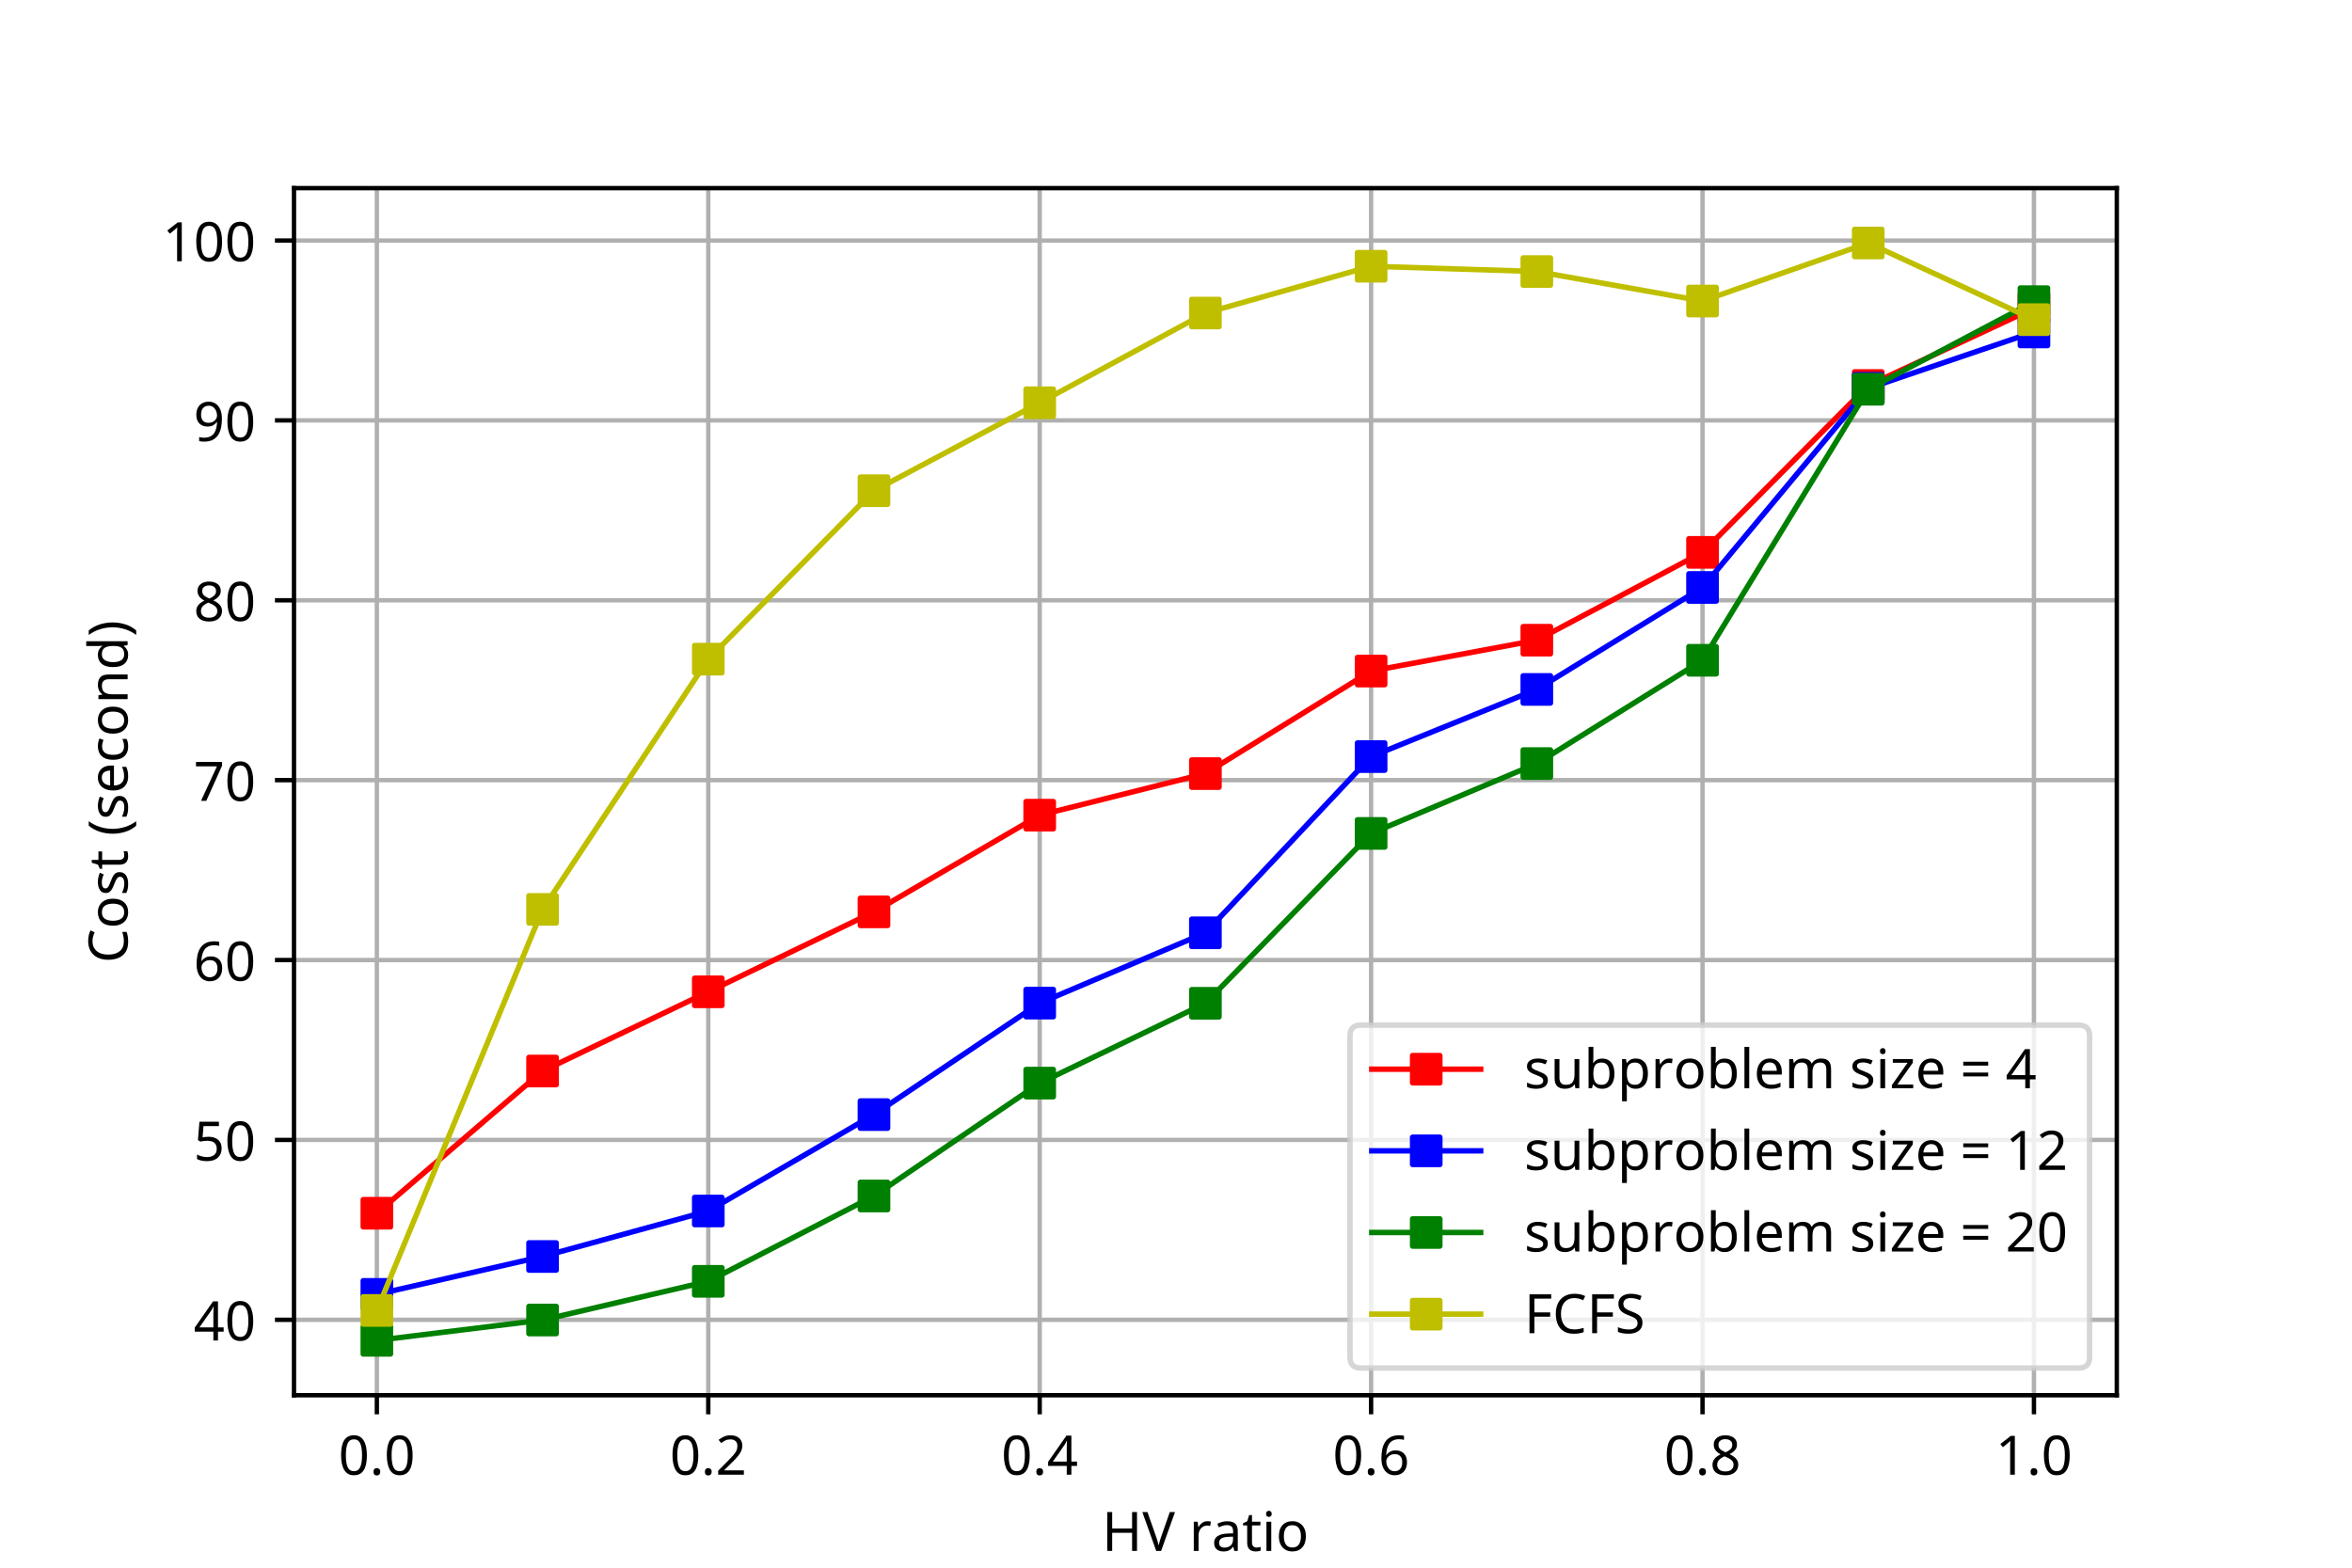 <?xml version="1.0" encoding="utf-8" standalone="no"?>
<!DOCTYPE svg PUBLIC "-//W3C//DTD SVG 1.1//EN"
  "http://www.w3.org/Graphics/SVG/1.1/DTD/svg11.dtd">
<!-- Created with matplotlib (https://matplotlib.org/) -->
<svg height="288pt" version="1.1" viewBox="0 0 432 288" width="432pt" xmlns="http://www.w3.org/2000/svg" xmlns:xlink="http://www.w3.org/1999/xlink">
 <defs>
  <style type="text/css">*{stroke-linecap:butt;stroke-linejoin:round;}</style>
 </defs>
 <g id="figure_1">
  <g id="patch_1">
   <path d="M 0 288 
L 432 288 
L 432 0 
L 0 0 
z
" style="fill:#ffffff;"/>
  </g>
  <g id="axes_1">
   <g id="patch_2">
    <path d="M 54 256.32 
L 388.8 256.32 
L 388.8 34.56 
L 54 34.56 
z
" style="fill:#ffffff;"/>
   </g>
   <g id="matplotlib.axis_1">
    <g id="xtick_1">
     <g id="line2d_1">
      <path clip-path="url(#p2d05dff93f)" d="M 69.218 256.32 
L 69.218 34.56 
" style="fill:none;stroke:#b0b0b0;stroke-linecap:square;stroke-width:0.8;"/>
     </g>
     <g id="line2d_2">
      <defs>
       <path d="M 0 0 
L 0 3.5 
" id="mb897df2229" style="stroke:#000000;stroke-width:0.8;"/>
      </defs>
      <g>
       <use style="stroke:#000000;stroke-width:0.8;" x="69.218" xlink:href="#mb897df2229" y="256.32"/>
      </g>
     </g>
     <g id="text_1">
      <!-- 0.0 -->
      <g transform="translate(62.158 270.92)scale(0.1 -0.1)">
       <defs>
        <path d="M 52.297 35.797 
Q 52.297 24.203 49.891 16 
Q 47.5 7.797 42.25 3.391 
Q 37 -1 28.5 -1 
Q 16.406 -1 10.656 8.75 
Q 4.906 18.5 4.906 35.797 
Q 4.906 47.406 7.25 55.594 
Q 9.594 63.797 14.797 68.141 
Q 20 72.5 28.5 72.5 
Q 40.5 72.5 46.391 62.844 
Q 52.297 53.203 52.297 35.797 
z
M 13.703 35.797 
Q 13.703 21.094 17.047 13.797 
Q 20.406 6.5 28.5 6.5 
Q 36.5 6.5 39.953 13.75 
Q 43.406 21 43.406 35.797 
Q 43.406 50.406 39.953 57.703 
Q 36.5 65 28.5 65 
Q 20.406 65 17.047 57.703 
Q 13.703 50.406 13.703 35.797 
z
" id="NotoSans-Regular-48"/>
        <path d="M 7.203 5.406 
Q 7.203 9.094 9 10.594 
Q 10.797 12.094 13.297 12.094 
Q 15.797 12.094 17.688 10.594 
Q 19.594 9.094 19.594 5.406 
Q 19.594 1.797 17.688 0.188 
Q 15.797 -1.406 13.297 -1.406 
Q 10.797 -1.406 9 0.188 
Q 7.203 1.797 7.203 5.406 
z
" id="NotoSans-Regular-46"/>
       </defs>
       <use xlink:href="#NotoSans-Regular-48"/>
       <use x="57.2" xlink:href="#NotoSans-Regular-46"/>
       <use x="84" xlink:href="#NotoSans-Regular-48"/>
      </g>
     </g>
    </g>
    <g id="xtick_2">
     <g id="line2d_3">
      <path clip-path="url(#p2d05dff93f)" d="M 130.091 256.32 
L 130.091 34.56 
" style="fill:none;stroke:#b0b0b0;stroke-linecap:square;stroke-width:0.8;"/>
     </g>
     <g id="line2d_4">
      <g>
       <use style="stroke:#000000;stroke-width:0.8;" x="130.091" xlink:href="#mb897df2229" y="256.32"/>
      </g>
     </g>
     <g id="text_2">
      <!-- 0.2 -->
      <g transform="translate(123.031 270.92)scale(0.1 -0.1)">
       <defs>
        <path d="M 52 0 
L 4.797 0 
L 4.797 7.297 
L 23.5 26.203 
Q 28.797 31.594 32.547 35.797 
Q 36.297 40 38.188 44 
Q 40.094 48 40.094 52.906 
Q 40.094 58.797 36.594 61.844 
Q 33.094 64.906 27.5 64.906 
Q 22.203 64.906 18.297 63.094 
Q 14.406 61.297 10.297 58.094 
L 5.594 64 
Q 9.797 67.5 15.25 69.953 
Q 20.703 72.406 27.5 72.406 
Q 37.5 72.406 43.297 67.297 
Q 49.094 62.203 49.094 53.406 
Q 49.094 47.797 46.797 42.891 
Q 44.5 38 40.391 33.203 
Q 36.297 28.406 30.797 23.094 
L 15.906 8.406 
L 15.906 8 
L 52 8 
z
" id="NotoSans-Regular-50"/>
       </defs>
       <use xlink:href="#NotoSans-Regular-48"/>
       <use x="57.2" xlink:href="#NotoSans-Regular-46"/>
       <use x="84" xlink:href="#NotoSans-Regular-50"/>
      </g>
     </g>
    </g>
    <g id="xtick_3">
     <g id="line2d_5">
      <path clip-path="url(#p2d05dff93f)" d="M 190.964 256.32 
L 190.964 34.56 
" style="fill:none;stroke:#b0b0b0;stroke-linecap:square;stroke-width:0.8;"/>
     </g>
     <g id="line2d_6">
      <g>
       <use style="stroke:#000000;stroke-width:0.8;" x="190.964" xlink:href="#mb897df2229" y="256.32"/>
      </g>
     </g>
     <g id="text_3">
      <!-- 0.4 -->
      <g transform="translate(183.903 270.92)scale(0.1 -0.1)">
       <defs>
        <path d="M 55.203 16.203 
L 44.797 16.203 
L 44.797 0 
L 36.297 0 
L 36.297 16.203 
L 2.094 16.203 
L 2.094 23.703 
L 35.703 71.797 
L 44.797 71.797 
L 44.797 24.094 
L 55.203 24.094 
z
M 36.297 24.094 
L 36.297 46.594 
Q 36.297 51.797 36.438 55.438 
Q 36.594 59.094 36.797 62.406 
L 36.406 62.406 
Q 35.594 60.5 34.391 58.297 
Q 33.203 56.094 32.094 54.594 
L 10.703 24.094 
z
" id="NotoSans-Regular-52"/>
       </defs>
       <use xlink:href="#NotoSans-Regular-48"/>
       <use x="57.2" xlink:href="#NotoSans-Regular-46"/>
       <use x="84" xlink:href="#NotoSans-Regular-52"/>
      </g>
     </g>
    </g>
    <g id="xtick_4">
     <g id="line2d_7">
      <path clip-path="url(#p2d05dff93f)" d="M 251.836 256.32 
L 251.836 34.56 
" style="fill:none;stroke:#b0b0b0;stroke-linecap:square;stroke-width:0.8;"/>
     </g>
     <g id="line2d_8">
      <g>
       <use style="stroke:#000000;stroke-width:0.8;" x="251.836" xlink:href="#mb897df2229" y="256.32"/>
      </g>
     </g>
     <g id="text_4">
      <!-- 0.6 -->
      <g transform="translate(244.776 270.92)scale(0.1 -0.1)">
       <defs>
        <path d="M 5.5 30.5 
Q 5.5 38.203 6.844 45.641 
Q 8.203 53.094 11.75 59.141 
Q 15.297 65.203 21.688 68.797 
Q 28.094 72.406 38.203 72.406 
Q 40.297 72.406 42.844 72.203 
Q 45.406 72 47 71.5 
L 47 64 
Q 45.203 64.594 42.891 64.891 
Q 40.594 65.203 38.406 65.203 
Q 31.5 65.203 26.891 62.891 
Q 22.297 60.594 19.641 56.594 
Q 17 52.594 15.797 47.391 
Q 14.594 42.203 14.297 36.297 
L 14.906 36.297 
Q 17.203 39.797 21.297 42.25 
Q 25.406 44.703 31.797 44.703 
Q 41.094 44.703 46.797 39.047 
Q 52.5 33.406 52.5 23 
Q 52.5 11.797 46.344 5.391 
Q 40.203 -1 29.797 -1 
Q 23 -1 17.5 2.391 
Q 12 5.797 8.75 12.797 
Q 5.5 19.797 5.5 30.5 
z
M 29.703 6.406 
Q 36 6.406 39.891 10.453 
Q 43.797 14.5 43.797 23 
Q 43.797 29.797 40.344 33.797 
Q 36.906 37.797 30 37.797 
Q 25.297 37.797 21.797 35.844 
Q 18.297 33.906 16.344 30.844 
Q 14.406 27.797 14.406 24.703 
Q 14.406 20.406 16.094 16.156 
Q 17.797 11.906 21.188 9.156 
Q 24.594 6.406 29.703 6.406 
z
" id="NotoSans-Regular-54"/>
       </defs>
       <use xlink:href="#NotoSans-Regular-48"/>
       <use x="57.2" xlink:href="#NotoSans-Regular-46"/>
       <use x="84" xlink:href="#NotoSans-Regular-54"/>
      </g>
     </g>
    </g>
    <g id="xtick_5">
     <g id="line2d_9">
      <path clip-path="url(#p2d05dff93f)" d="M 312.709 256.32 
L 312.709 34.56 
" style="fill:none;stroke:#b0b0b0;stroke-linecap:square;stroke-width:0.8;"/>
     </g>
     <g id="line2d_10">
      <g>
       <use style="stroke:#000000;stroke-width:0.8;" x="312.709" xlink:href="#mb897df2229" y="256.32"/>
      </g>
     </g>
     <g id="text_5">
      <!-- 0.8 -->
      <g transform="translate(305.649 270.92)scale(0.1 -0.1)">
       <defs>
        <path d="M 28.5 72.406 
Q 37.906 72.406 43.906 68 
Q 49.906 63.594 49.906 55.297 
Q 49.906 51 48.047 47.797 
Q 46.203 44.594 43.094 42.141 
Q 40 39.703 36.297 37.797 
Q 40.703 35.594 44.297 33 
Q 47.906 30.406 50.047 26.906 
Q 52.203 23.406 52.203 18.5 
Q 52.203 9.5 45.797 4.25 
Q 39.406 -1 28.797 -1 
Q 17.203 -1 11.047 4.047 
Q 4.906 9.094 4.906 18.203 
Q 4.906 23 6.953 26.641 
Q 9 30.297 12.391 32.891 
Q 15.797 35.5 19.703 37.297 
Q 14.406 40.297 10.797 44.547 
Q 7.203 48.797 7.203 55.406 
Q 7.203 60.797 10 64.594 
Q 12.797 68.406 17.594 70.406 
Q 22.406 72.406 28.5 72.406 
z
M 28.406 65.297 
Q 22.797 65.297 19.297 62.641 
Q 15.797 60 15.797 55 
Q 15.797 51.297 17.547 48.797 
Q 19.297 46.297 22.297 44.547 
Q 25.297 42.797 28.906 41.203 
Q 34.094 43.406 37.641 46.5 
Q 41.203 49.594 41.203 55 
Q 41.203 60 37.703 62.641 
Q 34.203 65.297 28.406 65.297 
z
M 13.5 18.094 
Q 13.5 12.906 17.203 9.453 
Q 20.906 6 28.594 6 
Q 35.906 6 39.75 9.453 
Q 43.594 12.906 43.594 18.406 
Q 43.594 23.594 39.5 27.047 
Q 35.406 30.5 28.594 33.094 
L 27 33.703 
Q 20.406 30.797 16.953 27.188 
Q 13.5 23.594 13.5 18.094 
z
" id="NotoSans-Regular-56"/>
       </defs>
       <use xlink:href="#NotoSans-Regular-48"/>
       <use x="57.2" xlink:href="#NotoSans-Regular-46"/>
       <use x="84" xlink:href="#NotoSans-Regular-56"/>
      </g>
     </g>
    </g>
    <g id="xtick_6">
     <g id="line2d_11">
      <path clip-path="url(#p2d05dff93f)" d="M 373.582 256.32 
L 373.582 34.56 
" style="fill:none;stroke:#b0b0b0;stroke-linecap:square;stroke-width:0.8;"/>
     </g>
     <g id="line2d_12">
      <g>
       <use style="stroke:#000000;stroke-width:0.8;" x="373.582" xlink:href="#mb897df2229" y="256.32"/>
      </g>
     </g>
     <g id="text_6">
      <!-- 1.0 -->
      <g transform="translate(366.522 270.92)scale(0.1 -0.1)">
       <defs>
        <path d="M 35.5 0 
L 26.906 0 
L 26.906 49.906 
Q 26.906 54.203 27 56.797 
Q 27.094 59.406 27.297 62.203 
Q 25.703 60.594 24.344 59.5 
Q 23 58.406 21.094 56.703 
L 13.5 50.5 
L 8.906 56.406 
L 28.203 71.406 
L 35.5 71.406 
z
" id="NotoSans-Regular-49"/>
       </defs>
       <use xlink:href="#NotoSans-Regular-49"/>
       <use x="57.2" xlink:href="#NotoSans-Regular-46"/>
       <use x="84" xlink:href="#NotoSans-Regular-48"/>
      </g>
     </g>
    </g>
    <g id="text_7">
     <!-- HV ratio -->
     <g transform="translate(202.406 284.92)scale(0.1 -0.1)">
      <defs>
       <path d="M 64.297 0 
L 55.297 0 
L 55.297 33.297 
L 18.703 33.297 
L 18.703 0 
L 9.703 0 
L 9.703 71.406 
L 18.703 71.406 
L 18.703 41.203 
L 55.297 41.203 
L 55.297 71.406 
L 64.297 71.406 
z
" id="NotoSans-Regular-72"/>
       <path d="M 60 71.406 
L 34.5 0 
L 25.5 0 
L 0 71.406 
L 9.406 71.406 
L 25.5 25.594 
Q 27.094 21.203 28.141 17.344 
Q 29.203 13.5 30 10 
Q 30.703 13.5 31.797 17.391 
Q 32.906 21.297 34.5 25.797 
L 50.5 71.406 
z
" id="NotoSans-Regular-86"/>
       <path id="NotoSans-Regular-32"/>
       <path d="M 33.5 54.594 
Q 35 54.594 36.703 54.438 
Q 38.406 54.297 39.797 54 
L 38.703 45.906 
Q 37.406 46.203 35.797 46.391 
Q 34.203 46.594 32.906 46.594 
Q 28.797 46.594 25.188 44.344 
Q 21.594 42.094 19.438 38.047 
Q 17.297 34 17.297 28.594 
L 17.297 0 
L 8.5 0 
L 8.5 53.594 
L 15.703 53.594 
L 16.703 43.797 
L 17.094 43.797 
Q 19.594 48.203 23.75 51.391 
Q 27.906 54.594 33.5 54.594 
z
" id="NotoSans-Regular-114"/>
       <path d="M 28.797 54.5 
Q 38.594 54.5 43.297 50.203 
Q 48 45.906 48 36.5 
L 48 0 
L 41.594 0 
L 39.906 7.594 
L 39.5 7.594 
Q 36 3.203 32.094 1.094 
Q 28.203 -1 21.5 -1 
Q 14.203 -1 9.391 2.844 
Q 4.594 6.703 4.594 14.906 
Q 4.594 22.906 10.891 27.25 
Q 17.203 31.594 30.297 32 
L 39.406 32.297 
L 39.406 35.5 
Q 39.406 42.203 36.5 44.797 
Q 33.594 47.406 28.297 47.406 
Q 24.094 47.406 20.297 46.156 
Q 16.5 44.906 13.203 43.297 
L 10.5 49.906 
Q 14 51.797 18.797 53.141 
Q 23.594 54.5 28.797 54.5 
z
M 39.297 26.203 
L 31.406 25.906 
Q 21.406 25.5 17.547 22.703 
Q 13.703 19.906 13.703 14.797 
Q 13.703 10.297 16.453 8.188 
Q 19.203 6.094 23.5 6.094 
Q 30.203 6.094 34.75 9.844 
Q 39.297 13.594 39.297 21.406 
z
" id="NotoSans-Regular-97"/>
       <path d="M 26.406 6.203 
Q 28.406 6.203 30.5 6.5 
Q 32.594 6.797 33.906 7.297 
L 33.906 0.594 
Q 32.5 -0.094 29.891 -0.547 
Q 27.297 -1 24.906 -1 
Q 20.703 -1 17.141 0.453 
Q 13.594 1.906 11.391 5.5 
Q 9.203 9.094 9.203 15.594 
L 9.203 46.797 
L 1.594 46.797 
L 1.594 51 
L 9.297 54.5 
L 12.797 65.906 
L 18 65.906 
L 18 53.594 
L 33.5 53.594 
L 33.5 46.797 
L 18 46.797 
L 18 15.797 
Q 18 10.906 20.344 8.547 
Q 22.703 6.203 26.406 6.203 
z
" id="NotoSans-Regular-116"/>
       <path d="M 13 73.703 
Q 15 73.703 16.547 72.344 
Q 18.094 71 18.094 68.094 
Q 18.094 65.203 16.547 63.844 
Q 15 62.5 13 62.5 
Q 10.797 62.5 9.297 63.844 
Q 7.797 65.203 7.797 68.094 
Q 7.797 71 9.297 72.344 
Q 10.797 73.703 13 73.703 
z
M 17.297 53.594 
L 17.297 0 
L 8.5 0 
L 8.5 53.594 
z
" id="NotoSans-Regular-105"/>
       <path d="M 55.094 26.906 
Q 55.094 13.594 48.344 6.297 
Q 41.594 -1 30.094 -1 
Q 23 -1 17.453 2.25 
Q 11.906 5.5 8.703 11.75 
Q 5.5 18 5.5 26.906 
Q 5.5 40.203 12.141 47.391 
Q 18.797 54.594 30.406 54.594 
Q 37.594 54.594 43.188 51.344 
Q 48.797 48.094 51.938 41.938 
Q 55.094 35.797 55.094 26.906 
z
M 14.594 26.906 
Q 14.594 17.406 18.344 11.844 
Q 22.094 6.297 30.297 6.297 
Q 38.406 6.297 42.203 11.844 
Q 46 17.406 46 26.906 
Q 46 36.406 42.203 41.797 
Q 38.406 47.203 30.203 47.203 
Q 22 47.203 18.297 41.797 
Q 14.594 36.406 14.594 26.906 
z
" id="NotoSans-Regular-111"/>
      </defs>
      <use xlink:href="#NotoSans-Regular-72"/>
      <use x="74.1" xlink:href="#NotoSans-Regular-86"/>
      <use x="134.1" xlink:href="#NotoSans-Regular-32"/>
      <use x="160.1" xlink:href="#NotoSans-Regular-114"/>
      <use x="201.4" xlink:href="#NotoSans-Regular-97"/>
      <use x="257.5" xlink:href="#NotoSans-Regular-116"/>
      <use x="293.6" xlink:href="#NotoSans-Regular-105"/>
      <use x="319.4" xlink:href="#NotoSans-Regular-111"/>
     </g>
    </g>
   </g>
   <g id="matplotlib.axis_2">
    <g id="ytick_1">
     <g id="line2d_13">
      <path clip-path="url(#p2d05dff93f)" d="M 54 242.46 
L 388.8 242.46 
" style="fill:none;stroke:#b0b0b0;stroke-linecap:square;stroke-width:0.8;"/>
     </g>
     <g id="line2d_14">
      <defs>
       <path d="M 0 0 
L -3.5 0 
" id="m57b87f8716" style="stroke:#000000;stroke-width:0.8;"/>
      </defs>
      <g>
       <use style="stroke:#000000;stroke-width:0.8;" x="54" xlink:href="#m57b87f8716" y="242.46"/>
      </g>
     </g>
     <g id="text_8">
      <!-- 40 -->
      <g transform="translate(35.559 246.26)scale(0.1 -0.1)">
       <use xlink:href="#NotoSans-Regular-52"/>
       <use x="57.2" xlink:href="#NotoSans-Regular-48"/>
      </g>
     </g>
    </g>
    <g id="ytick_2">
     <g id="line2d_15">
      <path clip-path="url(#p2d05dff93f)" d="M 54 209.414 
L 388.8 209.414 
" style="fill:none;stroke:#b0b0b0;stroke-linecap:square;stroke-width:0.8;"/>
     </g>
     <g id="line2d_16">
      <g>
       <use style="stroke:#000000;stroke-width:0.8;" x="54" xlink:href="#m57b87f8716" y="209.414"/>
      </g>
     </g>
     <g id="text_9">
      <!-- 50 -->
      <g transform="translate(35.559 213.214)scale(0.1 -0.1)">
       <defs>
        <path d="M 27.5 43.797 
Q 38.406 43.797 44.953 38.297 
Q 51.5 32.797 51.5 22.797 
Q 51.5 11.703 44.453 5.344 
Q 37.406 -1 24.797 -1 
Q 19.203 -1 14.391 0 
Q 9.594 1 6.297 2.906 
L 6.297 11.203 
Q 9.906 9 15.047 7.75 
Q 20.203 6.5 24.906 6.5 
Q 32.797 6.5 37.641 10.25 
Q 42.5 14 42.5 21.906 
Q 42.5 28.906 38.203 32.656 
Q 33.906 36.406 24.594 36.406 
Q 21.797 36.406 18.188 35.906 
Q 14.594 35.406 12.406 34.906 
L 8 37.703 
L 10.703 71.406 
L 46.5 71.406 
L 46.5 63.406 
L 18.203 63.406 
L 16.5 42.703 
Q 18.203 43 21.094 43.391 
Q 24 43.797 27.5 43.797 
z
" id="NotoSans-Regular-53"/>
       </defs>
       <use xlink:href="#NotoSans-Regular-53"/>
       <use x="57.2" xlink:href="#NotoSans-Regular-48"/>
      </g>
     </g>
    </g>
    <g id="ytick_3">
     <g id="line2d_17">
      <path clip-path="url(#p2d05dff93f)" d="M 54 176.369 
L 388.8 176.369 
" style="fill:none;stroke:#b0b0b0;stroke-linecap:square;stroke-width:0.8;"/>
     </g>
     <g id="line2d_18">
      <g>
       <use style="stroke:#000000;stroke-width:0.8;" x="54" xlink:href="#m57b87f8716" y="176.369"/>
      </g>
     </g>
     <g id="text_10">
      <!-- 60 -->
      <g transform="translate(35.559 180.169)scale(0.1 -0.1)">
       <use xlink:href="#NotoSans-Regular-54"/>
       <use x="57.2" xlink:href="#NotoSans-Regular-48"/>
      </g>
     </g>
    </g>
    <g id="ytick_4">
     <g id="line2d_19">
      <path clip-path="url(#p2d05dff93f)" d="M 54 143.323 
L 388.8 143.323 
" style="fill:none;stroke:#b0b0b0;stroke-linecap:square;stroke-width:0.8;"/>
     </g>
     <g id="line2d_20">
      <g>
       <use style="stroke:#000000;stroke-width:0.8;" x="54" xlink:href="#m57b87f8716" y="143.323"/>
      </g>
     </g>
     <g id="text_11">
      <!-- 70 -->
      <g transform="translate(35.559 147.123)scale(0.1 -0.1)">
       <defs>
        <path d="M 13.594 0 
L 42.906 63.406 
L 4.406 63.406 
L 4.406 71.406 
L 52.297 71.406 
L 52.297 64.594 
L 23.297 0 
z
" id="NotoSans-Regular-55"/>
       </defs>
       <use xlink:href="#NotoSans-Regular-55"/>
       <use x="57.2" xlink:href="#NotoSans-Regular-48"/>
      </g>
     </g>
    </g>
    <g id="ytick_5">
     <g id="line2d_21">
      <path clip-path="url(#p2d05dff93f)" d="M 54 110.278 
L 388.8 110.278 
" style="fill:none;stroke:#b0b0b0;stroke-linecap:square;stroke-width:0.8;"/>
     </g>
     <g id="line2d_22">
      <g>
       <use style="stroke:#000000;stroke-width:0.8;" x="54" xlink:href="#m57b87f8716" y="110.278"/>
      </g>
     </g>
     <g id="text_12">
      <!-- 80 -->
      <g transform="translate(35.559 114.078)scale(0.1 -0.1)">
       <use xlink:href="#NotoSans-Regular-56"/>
       <use x="57.2" xlink:href="#NotoSans-Regular-48"/>
      </g>
     </g>
    </g>
    <g id="ytick_6">
     <g id="line2d_23">
      <path clip-path="url(#p2d05dff93f)" d="M 54 77.233 
L 388.8 77.233 
" style="fill:none;stroke:#b0b0b0;stroke-linecap:square;stroke-width:0.8;"/>
     </g>
     <g id="line2d_24">
      <g>
       <use style="stroke:#000000;stroke-width:0.8;" x="54" xlink:href="#m57b87f8716" y="77.233"/>
      </g>
     </g>
     <g id="text_13">
      <!-- 90 -->
      <g transform="translate(35.559 81.033)scale(0.1 -0.1)">
       <defs>
        <path d="M 52 40.906 
Q 52 33.203 50.641 25.75 
Q 49.297 18.297 45.75 12.25 
Q 42.203 6.203 35.75 2.594 
Q 29.297 -1 19.203 -1 
Q 17.203 -1 14.5 -0.75 
Q 11.797 -0.5 10.203 0 
L 10.203 7.5 
Q 14.094 6.203 19 6.203 
Q 26 6.203 30.547 8.5 
Q 35.094 10.797 37.797 14.75 
Q 40.5 18.703 41.703 23.953 
Q 42.906 29.203 43.094 35 
L 42.5 35 
Q 40.203 31.594 36.094 29.141 
Q 32 26.703 25.5 26.703 
Q 16.297 26.703 10.641 32.344 
Q 5 38 5 48.297 
Q 5 55.797 7.797 61.188 
Q 10.594 66.594 15.75 69.5 
Q 20.906 72.406 27.797 72.406 
Q 34.594 72.406 40.094 68.953 
Q 45.594 65.5 48.797 58.547 
Q 52 51.594 52 40.906 
z
M 27.797 65 
Q 21.594 65 17.641 60.891 
Q 13.703 56.797 13.703 48.406 
Q 13.703 41.5 17.047 37.547 
Q 20.406 33.594 27.406 33.594 
Q 32.203 33.594 35.703 35.547 
Q 39.203 37.5 41.141 40.5 
Q 43.094 43.5 43.094 46.703 
Q 43.094 51 41.391 55.203 
Q 39.703 59.406 36.297 62.203 
Q 32.906 65 27.797 65 
z
" id="NotoSans-Regular-57"/>
       </defs>
       <use xlink:href="#NotoSans-Regular-57"/>
       <use x="57.2" xlink:href="#NotoSans-Regular-48"/>
      </g>
     </g>
    </g>
    <g id="ytick_7">
     <g id="line2d_25">
      <path clip-path="url(#p2d05dff93f)" d="M 54 44.187 
L 388.8 44.187 
" style="fill:none;stroke:#b0b0b0;stroke-linecap:square;stroke-width:0.8;"/>
     </g>
     <g id="line2d_26">
      <g>
       <use style="stroke:#000000;stroke-width:0.8;" x="54" xlink:href="#m57b87f8716" y="44.187"/>
      </g>
     </g>
     <g id="text_14">
      <!-- 100 -->
      <g transform="translate(29.839 47.987)scale(0.1 -0.1)">
       <use xlink:href="#NotoSans-Regular-49"/>
       <use x="57.2" xlink:href="#NotoSans-Regular-48"/>
       <use x="114.4" xlink:href="#NotoSans-Regular-48"/>
      </g>
     </g>
    </g>
    <g id="text_15">
     <!-- Cost (second) -->
     <g transform="translate(23.439 176.931)rotate(-90)scale(0.1 -0.1)">
      <defs>
       <path d="M 40.297 64.5 
Q 28.797 64.5 22.188 56.797 
Q 15.594 49.094 15.594 35.703 
Q 15.594 22.406 21.75 14.656 
Q 27.906 6.906 40.203 6.906 
Q 44.797 6.906 49 7.703 
Q 53.203 8.5 57.297 9.703 
L 57.297 1.906 
Q 53.297 0.406 49.047 -0.297 
Q 44.797 -1 38.906 -1 
Q 28 -1 20.703 3.5 
Q 13.406 8 9.75 16.297 
Q 6.094 24.594 6.094 35.797 
Q 6.094 46.594 10.047 54.844 
Q 14 63.094 21.703 67.75 
Q 29.406 72.406 40.406 72.406 
Q 51.703 72.406 60.094 68.203 
L 56.5 60.594 
Q 53.203 62.094 49.141 63.297 
Q 45.094 64.5 40.297 64.5 
z
" id="NotoSans-Regular-67"/>
       <path d="M 43.406 14.797 
Q 43.406 7 37.594 3 
Q 31.797 -1 22 -1 
Q 16.406 -1 12.344 -0.094 
Q 8.297 0.797 5.203 2.406 
L 5.203 10.406 
Q 8.406 8.797 12.953 7.438 
Q 17.5 6.094 22.203 6.094 
Q 28.906 6.094 31.906 8.25 
Q 34.906 10.406 34.906 14 
Q 34.906 16 33.797 17.594 
Q 32.703 19.203 29.844 20.797 
Q 27 22.406 21.703 24.406 
Q 16.5 26.406 12.797 28.406 
Q 9.094 30.406 7.094 33.203 
Q 5.094 36 5.094 40.406 
Q 5.094 47.203 10.641 50.891 
Q 16.203 54.594 25.203 54.594 
Q 30.094 54.594 34.344 53.594 
Q 38.594 52.594 42.297 51 
L 39.297 44 
Q 35.906 45.406 32.203 46.406 
Q 28.5 47.406 24.594 47.406 
Q 19.203 47.406 16.344 45.656 
Q 13.5 43.906 13.5 40.906 
Q 13.5 38.594 14.797 37.094 
Q 16.094 35.594 19.141 34.094 
Q 22.203 32.594 27.297 30.703 
Q 32.406 28.797 36 26.797 
Q 39.594 24.797 41.5 21.938 
Q 43.406 19.094 43.406 14.797 
z
" id="NotoSans-Regular-115"/>
       <path d="M 4 27.406 
Q 4 39.594 7.547 50.938 
Q 11.094 62.297 18.703 71.406 
L 27 71.406 
Q 20 62 16.453 50.703 
Q 12.906 39.406 12.906 27.5 
Q 12.906 15.906 16.453 4.75 
Q 20 -6.406 26.906 -15.797 
L 18.703 -15.797 
Q 11.094 -7 7.547 4.141 
Q 4 15.297 4 27.406 
z
" id="NotoSans-Regular-40"/>
       <path d="M 29.203 54.594 
Q 36 54.594 41 51.594 
Q 46 48.594 48.641 43.141 
Q 51.297 37.703 51.297 30.406 
L 51.297 25.094 
L 14.594 25.094 
Q 14.797 16 19.25 11.25 
Q 23.703 6.5 31.703 6.5 
Q 36.797 6.5 40.75 7.453 
Q 44.703 8.406 48.906 10.203 
L 48.906 2.5 
Q 44.797 0.703 40.797 -0.141 
Q 36.797 -1 31.297 -1 
Q 23.594 -1 17.797 2.094 
Q 12 5.203 8.75 11.297 
Q 5.5 17.406 5.5 26.406 
Q 5.5 35.203 8.453 41.5 
Q 11.406 47.797 16.75 51.188 
Q 22.094 54.594 29.203 54.594 
z
M 29.094 47.406 
Q 22.797 47.406 19.141 43.344 
Q 15.5 39.297 14.797 32.094 
L 42.094 32.094 
Q 42 38.906 38.891 43.156 
Q 35.797 47.406 29.094 47.406 
z
" id="NotoSans-Regular-101"/>
       <path d="M 30 -1 
Q 22.797 -1 17.297 1.891 
Q 11.797 4.797 8.641 10.891 
Q 5.5 17 5.5 26.5 
Q 5.5 36.406 8.75 42.594 
Q 12 48.797 17.703 51.688 
Q 23.406 54.594 30.594 54.594 
Q 34.594 54.594 38.438 53.75 
Q 42.297 52.906 44.703 51.703 
L 42 44.406 
Q 39.594 45.297 36.391 46.094 
Q 33.203 46.906 30.406 46.906 
Q 14.594 46.906 14.594 26.594 
Q 14.594 16.906 18.438 11.75 
Q 22.297 6.594 29.906 6.594 
Q 34.203 6.594 37.594 7.5 
Q 41 8.406 43.797 9.703 
L 43.797 1.906 
Q 41.094 0.5 37.844 -0.25 
Q 34.594 -1 30 -1 
z
" id="NotoSans-Regular-99"/>
       <path d="M 34.297 54.594 
Q 43.906 54.594 48.797 49.891 
Q 53.703 45.203 53.703 34.906 
L 53.703 0 
L 45 0 
L 45 34.297 
Q 45 47.203 33 47.203 
Q 24.094 47.203 20.688 42.203 
Q 17.297 37.203 17.297 27.797 
L 17.297 0 
L 8.5 0 
L 8.5 53.594 
L 15.594 53.594 
L 16.906 46.297 
L 17.406 46.297 
Q 20 50.5 24.594 52.547 
Q 29.203 54.594 34.297 54.594 
z
" id="NotoSans-Regular-110"/>
       <path d="M 27.5 -1 
Q 17.5 -1 11.5 5.953 
Q 5.5 12.906 5.5 26.703 
Q 5.5 40.5 11.547 47.547 
Q 17.594 54.594 27.594 54.594 
Q 33.797 54.594 37.75 52.297 
Q 41.703 50 44.203 46.703 
L 44.797 46.703 
Q 44.594 48 44.391 50.547 
Q 44.203 53.094 44.203 54.594 
L 44.203 76 
L 53 76 
L 53 0 
L 45.906 0 
L 44.594 7.203 
L 44.203 7.203 
Q 41.797 3.797 37.797 1.391 
Q 33.797 -1 27.5 -1 
z
M 28.906 6.297 
Q 37.406 6.297 40.844 10.938 
Q 44.297 15.594 44.297 25 
L 44.297 26.594 
Q 44.297 36.594 41 41.938 
Q 37.703 47.297 28.797 47.297 
Q 21.703 47.297 18.141 41.641 
Q 14.594 36 14.594 26.5 
Q 14.594 16.906 18.141 11.594 
Q 21.703 6.297 28.906 6.297 
z
" id="NotoSans-Regular-100"/>
       <path d="M 26 27.406 
Q 26 15.297 22.453 4.141 
Q 18.906 -7 11.297 -15.797 
L 3.094 -15.797 
Q 10 -6.406 13.547 4.75 
Q 17.094 15.906 17.094 27.5 
Q 17.094 39.406 13.547 50.703 
Q 10 62 3 71.406 
L 11.297 71.406 
Q 18.906 62.297 22.453 50.938 
Q 26 39.594 26 27.406 
z
" id="NotoSans-Regular-41"/>
      </defs>
      <use xlink:href="#NotoSans-Regular-67"/>
      <use x="63.2" xlink:href="#NotoSans-Regular-111"/>
      <use x="123.7" xlink:href="#NotoSans-Regular-115"/>
      <use x="171.6" xlink:href="#NotoSans-Regular-116"/>
      <use x="207.7" xlink:href="#NotoSans-Regular-32"/>
      <use x="233.7" xlink:href="#NotoSans-Regular-40"/>
      <use x="263.7" xlink:href="#NotoSans-Regular-115"/>
      <use x="311.6" xlink:href="#NotoSans-Regular-101"/>
      <use x="368" xlink:href="#NotoSans-Regular-99"/>
      <use x="416" xlink:href="#NotoSans-Regular-111"/>
      <use x="476.5" xlink:href="#NotoSans-Regular-110"/>
      <use x="538.3" xlink:href="#NotoSans-Regular-100"/>
      <use x="599.8" xlink:href="#NotoSans-Regular-41"/>
     </g>
    </g>
   </g>
   <g id="line2d_27">
    <path clip-path="url(#p2d05dff93f)" d="M 69.218 222.884 
L 99.655 196.758 
L 130.091 182.208 
L 160.527 167.516 
L 190.964 149.757 
L 221.4 142.114 
L 251.836 123.278 
L 282.273 117.608 
L 312.709 101.475 
L 343.145 70.815 
L 373.582 56.622 
" style="fill:none;stroke:#ff0000;stroke-linecap:square;"/>
    <defs>
     <path d="M -2.5 2.5 
L 2.5 2.5 
L 2.5 -2.5 
L -2.5 -2.5 
z
" id="m3da84504a5" style="stroke:#ff0000;stroke-linejoin:miter;"/>
    </defs>
    <g clip-path="url(#p2d05dff93f)">
     <use style="fill:#ff0000;stroke:#ff0000;stroke-linejoin:miter;" x="69.218" xlink:href="#m3da84504a5" y="222.884"/>
     <use style="fill:#ff0000;stroke:#ff0000;stroke-linejoin:miter;" x="99.655" xlink:href="#m3da84504a5" y="196.758"/>
     <use style="fill:#ff0000;stroke:#ff0000;stroke-linejoin:miter;" x="130.091" xlink:href="#m3da84504a5" y="182.208"/>
     <use style="fill:#ff0000;stroke:#ff0000;stroke-linejoin:miter;" x="160.527" xlink:href="#m3da84504a5" y="167.516"/>
     <use style="fill:#ff0000;stroke:#ff0000;stroke-linejoin:miter;" x="190.964" xlink:href="#m3da84504a5" y="149.757"/>
     <use style="fill:#ff0000;stroke:#ff0000;stroke-linejoin:miter;" x="221.4" xlink:href="#m3da84504a5" y="142.114"/>
     <use style="fill:#ff0000;stroke:#ff0000;stroke-linejoin:miter;" x="251.836" xlink:href="#m3da84504a5" y="123.278"/>
     <use style="fill:#ff0000;stroke:#ff0000;stroke-linejoin:miter;" x="282.273" xlink:href="#m3da84504a5" y="117.608"/>
     <use style="fill:#ff0000;stroke:#ff0000;stroke-linejoin:miter;" x="312.709" xlink:href="#m3da84504a5" y="101.475"/>
     <use style="fill:#ff0000;stroke:#ff0000;stroke-linejoin:miter;" x="343.145" xlink:href="#m3da84504a5" y="70.815"/>
     <use style="fill:#ff0000;stroke:#ff0000;stroke-linejoin:miter;" x="373.582" xlink:href="#m3da84504a5" y="56.622"/>
    </g>
   </g>
   <g id="line2d_28">
    <path clip-path="url(#p2d05dff93f)" d="M 69.218 237.787 
L 99.655 230.828 
L 130.091 222.474 
L 160.527 204.761 
L 190.964 184.28 
L 221.4 171.366 
L 251.836 138.991 
L 282.273 126.652 
L 312.709 107.922 
L 343.145 71.337 
L 373.582 60.981 
" style="fill:none;stroke:#0000ff;stroke-linecap:square;"/>
    <defs>
     <path d="M -2.5 2.5 
L 2.5 2.5 
L 2.5 -2.5 
L -2.5 -2.5 
z
" id="me65f201814" style="stroke:#0000ff;stroke-linejoin:miter;"/>
    </defs>
    <g clip-path="url(#p2d05dff93f)">
     <use style="fill:#0000ff;stroke:#0000ff;stroke-linejoin:miter;" x="69.218" xlink:href="#me65f201814" y="237.787"/>
     <use style="fill:#0000ff;stroke:#0000ff;stroke-linejoin:miter;" x="99.655" xlink:href="#me65f201814" y="230.828"/>
     <use style="fill:#0000ff;stroke:#0000ff;stroke-linejoin:miter;" x="130.091" xlink:href="#me65f201814" y="222.474"/>
     <use style="fill:#0000ff;stroke:#0000ff;stroke-linejoin:miter;" x="160.527" xlink:href="#me65f201814" y="204.761"/>
     <use style="fill:#0000ff;stroke:#0000ff;stroke-linejoin:miter;" x="190.964" xlink:href="#me65f201814" y="184.28"/>
     <use style="fill:#0000ff;stroke:#0000ff;stroke-linejoin:miter;" x="221.4" xlink:href="#me65f201814" y="171.366"/>
     <use style="fill:#0000ff;stroke:#0000ff;stroke-linejoin:miter;" x="251.836" xlink:href="#me65f201814" y="138.991"/>
     <use style="fill:#0000ff;stroke:#0000ff;stroke-linejoin:miter;" x="282.273" xlink:href="#me65f201814" y="126.652"/>
     <use style="fill:#0000ff;stroke:#0000ff;stroke-linejoin:miter;" x="312.709" xlink:href="#me65f201814" y="107.922"/>
     <use style="fill:#0000ff;stroke:#0000ff;stroke-linejoin:miter;" x="343.145" xlink:href="#me65f201814" y="71.337"/>
     <use style="fill:#0000ff;stroke:#0000ff;stroke-linejoin:miter;" x="373.582" xlink:href="#me65f201814" y="60.981"/>
    </g>
   </g>
   <g id="line2d_29">
    <path clip-path="url(#p2d05dff93f)" d="M 69.218 246.24 
L 99.655 242.499 
L 130.091 235.391 
L 160.527 219.714 
L 190.964 198.978 
L 221.4 184.31 
L 251.836 153.111 
L 282.273 140.27 
L 312.709 121.295 
L 343.145 71.509 
L 373.582 55.416 
" style="fill:none;stroke:#008000;stroke-linecap:square;"/>
    <defs>
     <path d="M -2.5 2.5 
L 2.5 2.5 
L 2.5 -2.5 
L -2.5 -2.5 
z
" id="m27e968ae86" style="stroke:#008000;stroke-linejoin:miter;"/>
    </defs>
    <g clip-path="url(#p2d05dff93f)">
     <use style="fill:#008000;stroke:#008000;stroke-linejoin:miter;" x="69.218" xlink:href="#m27e968ae86" y="246.24"/>
     <use style="fill:#008000;stroke:#008000;stroke-linejoin:miter;" x="99.655" xlink:href="#m27e968ae86" y="242.499"/>
     <use style="fill:#008000;stroke:#008000;stroke-linejoin:miter;" x="130.091" xlink:href="#m27e968ae86" y="235.391"/>
     <use style="fill:#008000;stroke:#008000;stroke-linejoin:miter;" x="160.527" xlink:href="#m27e968ae86" y="219.714"/>
     <use style="fill:#008000;stroke:#008000;stroke-linejoin:miter;" x="190.964" xlink:href="#m27e968ae86" y="198.978"/>
     <use style="fill:#008000;stroke:#008000;stroke-linejoin:miter;" x="221.4" xlink:href="#m27e968ae86" y="184.31"/>
     <use style="fill:#008000;stroke:#008000;stroke-linejoin:miter;" x="251.836" xlink:href="#m27e968ae86" y="153.111"/>
     <use style="fill:#008000;stroke:#008000;stroke-linejoin:miter;" x="282.273" xlink:href="#m27e968ae86" y="140.27"/>
     <use style="fill:#008000;stroke:#008000;stroke-linejoin:miter;" x="312.709" xlink:href="#m27e968ae86" y="121.295"/>
     <use style="fill:#008000;stroke:#008000;stroke-linejoin:miter;" x="343.145" xlink:href="#m27e968ae86" y="71.509"/>
     <use style="fill:#008000;stroke:#008000;stroke-linejoin:miter;" x="373.582" xlink:href="#m27e968ae86" y="55.416"/>
    </g>
   </g>
   <g id="line2d_30">
    <path clip-path="url(#p2d05dff93f)" d="M 69.218 240.738 
L 99.655 167.063 
L 130.091 121.091 
L 160.527 90.147 
L 190.964 73.984 
L 221.4 57.508 
L 251.836 48.913 
L 282.273 49.881 
L 312.709 55.297 
L 343.145 44.64 
L 373.582 58.721 
" style="fill:none;stroke:#bfbf00;stroke-linecap:square;"/>
    <defs>
     <path d="M -2.5 2.5 
L 2.5 2.5 
L 2.5 -2.5 
L -2.5 -2.5 
z
" id="m9dccf90f0c" style="stroke:#bfbf00;stroke-linejoin:miter;"/>
    </defs>
    <g clip-path="url(#p2d05dff93f)">
     <use style="fill:#bfbf00;stroke:#bfbf00;stroke-linejoin:miter;" x="69.218" xlink:href="#m9dccf90f0c" y="240.738"/>
     <use style="fill:#bfbf00;stroke:#bfbf00;stroke-linejoin:miter;" x="99.655" xlink:href="#m9dccf90f0c" y="167.063"/>
     <use style="fill:#bfbf00;stroke:#bfbf00;stroke-linejoin:miter;" x="130.091" xlink:href="#m9dccf90f0c" y="121.091"/>
     <use style="fill:#bfbf00;stroke:#bfbf00;stroke-linejoin:miter;" x="160.527" xlink:href="#m9dccf90f0c" y="90.147"/>
     <use style="fill:#bfbf00;stroke:#bfbf00;stroke-linejoin:miter;" x="190.964" xlink:href="#m9dccf90f0c" y="73.984"/>
     <use style="fill:#bfbf00;stroke:#bfbf00;stroke-linejoin:miter;" x="221.4" xlink:href="#m9dccf90f0c" y="57.508"/>
     <use style="fill:#bfbf00;stroke:#bfbf00;stroke-linejoin:miter;" x="251.836" xlink:href="#m9dccf90f0c" y="48.913"/>
     <use style="fill:#bfbf00;stroke:#bfbf00;stroke-linejoin:miter;" x="282.273" xlink:href="#m9dccf90f0c" y="49.881"/>
     <use style="fill:#bfbf00;stroke:#bfbf00;stroke-linejoin:miter;" x="312.709" xlink:href="#m9dccf90f0c" y="55.297"/>
     <use style="fill:#bfbf00;stroke:#bfbf00;stroke-linejoin:miter;" x="343.145" xlink:href="#m9dccf90f0c" y="44.64"/>
     <use style="fill:#bfbf00;stroke:#bfbf00;stroke-linejoin:miter;" x="373.582" xlink:href="#m9dccf90f0c" y="58.721"/>
    </g>
   </g>
   <g id="patch_3">
    <path d="M 54 256.32 
L 54 34.56 
" style="fill:none;stroke:#000000;stroke-linecap:square;stroke-linejoin:miter;stroke-width:0.8;"/>
   </g>
   <g id="patch_4">
    <path d="M 388.8 256.32 
L 388.8 34.56 
" style="fill:none;stroke:#000000;stroke-linecap:square;stroke-linejoin:miter;stroke-width:0.8;"/>
   </g>
   <g id="patch_5">
    <path d="M 54 256.32 
L 388.8 256.32 
" style="fill:none;stroke:#000000;stroke-linecap:square;stroke-linejoin:miter;stroke-width:0.8;"/>
   </g>
   <g id="patch_6">
    <path d="M 54 34.56 
L 388.8 34.56 
" style="fill:none;stroke:#000000;stroke-linecap:square;stroke-linejoin:miter;stroke-width:0.8;"/>
   </g>
   <g id="legend_1">
    <g id="patch_7">
     <path d="M 249.958 251.32 
L 381.8 251.32 
Q 383.8 251.32 383.8 249.32 
L 383.8 190.32 
Q 383.8 188.32 381.8 188.32 
L 249.958 188.32 
Q 247.958 188.32 247.958 190.32 
L 247.958 249.32 
Q 247.958 251.32 249.958 251.32 
z
" style="fill:#ffffff;opacity:0.8;stroke:#cccccc;stroke-linejoin:miter;"/>
    </g>
    <g id="line2d_31">
     <path d="M 251.958 196.42 
L 271.958 196.42 
" style="fill:none;stroke:#ff0000;stroke-linecap:square;"/>
    </g>
    <g id="line2d_32">
     <g>
      <use style="fill:#ff0000;stroke:#ff0000;stroke-linejoin:miter;" x="261.958" xlink:href="#m3da84504a5" y="196.42"/>
     </g>
    </g>
    <g id="text_16">
     <!-- subproblem size = 4 -->
     <g transform="translate(279.958 199.92)scale(0.1 -0.1)">
      <defs>
       <path d="M 53.297 53.594 
L 53.297 0 
L 46.094 0 
L 44.797 7.094 
L 44.406 7.094 
Q 41.797 2.906 37.188 0.953 
Q 32.594 -1 27.406 -1 
Q 17.703 -1 12.797 3.641 
Q 7.906 8.297 7.906 18.5 
L 7.906 53.594 
L 16.797 53.594 
L 16.797 19.094 
Q 16.797 6.297 28.703 6.297 
Q 37.594 6.297 41.047 11.297 
Q 44.5 16.297 44.5 25.703 
L 44.5 53.594 
z
" id="NotoSans-Regular-117"/>
       <path d="M 17.297 76 
L 17.297 57.5 
Q 17.297 54.094 17.141 51.141 
Q 17 48.203 16.797 46.5 
L 17.297 46.5 
Q 19.594 49.906 23.594 52.203 
Q 27.594 54.5 33.906 54.5 
Q 43.906 54.5 49.953 47.547 
Q 56 40.594 56 26.797 
Q 56 13 49.891 6 
Q 43.797 -1 33.906 -1 
Q 27.594 -1 23.594 1.297 
Q 19.594 3.594 17.297 6.797 
L 16.594 6.797 
L 14.797 0 
L 8.5 0 
L 8.5 76 
z
M 32.406 47.203 
Q 23.797 47.203 20.547 42.297 
Q 17.297 37.406 17.297 27.094 
L 17.297 26.703 
Q 17.297 16.797 20.547 11.547 
Q 23.797 6.297 32.594 6.297 
Q 39.797 6.297 43.344 11.594 
Q 46.906 16.906 46.906 26.906 
Q 46.906 47.203 32.406 47.203 
z
" id="NotoSans-Regular-98"/>
       <path d="M 34 54.594 
Q 43.906 54.594 49.953 47.688 
Q 56 40.797 56 26.906 
Q 56 13.203 49.953 6.094 
Q 43.906 -1 33.906 -1 
Q 27.703 -1 23.641 1.297 
Q 19.594 3.594 17.297 6.797 
L 16.703 6.797 
Q 16.797 5.094 17.047 2.5 
Q 17.297 -0.094 17.297 -2 
L 17.297 -24 
L 8.5 -24 
L 8.5 53.594 
L 15.703 53.594 
L 16.906 46.297 
L 17.297 46.297 
Q 19.703 49.797 23.594 52.188 
Q 27.5 54.594 34 54.594 
z
M 32.406 47.203 
Q 24.203 47.203 20.797 42.594 
Q 17.406 38 17.297 28.594 
L 17.297 26.906 
Q 17.297 17 20.547 11.641 
Q 23.797 6.297 32.594 6.297 
Q 37.406 6.297 40.594 8.938 
Q 43.797 11.594 45.344 16.297 
Q 46.906 21 46.906 27 
Q 46.906 36.203 43.344 41.703 
Q 39.797 47.203 32.406 47.203 
z
" id="NotoSans-Regular-112"/>
       <path d="M 17.297 0 
L 8.5 0 
L 8.5 76 
L 17.297 76 
z
" id="NotoSans-Regular-108"/>
       <path d="M 67.297 54.594 
Q 76.406 54.594 80.906 49.891 
Q 85.406 45.203 85.406 34.906 
L 85.406 0 
L 76.703 0 
L 76.703 34.5 
Q 76.703 47.203 65.797 47.203 
Q 58 47.203 54.641 42.703 
Q 51.297 38.203 51.297 29.594 
L 51.297 0 
L 42.594 0 
L 42.594 34.5 
Q 42.594 47.203 31.594 47.203 
Q 23.5 47.203 20.391 42.203 
Q 17.297 37.203 17.297 27.797 
L 17.297 0 
L 8.5 0 
L 8.5 53.594 
L 15.594 53.594 
L 16.906 46.297 
L 17.406 46.297 
Q 19.906 50.5 24.156 52.547 
Q 28.406 54.594 33.203 54.594 
Q 45.797 54.594 49.594 45.594 
L 50.094 45.594 
Q 52.797 50.203 57.391 52.391 
Q 62 54.594 67.297 54.594 
z
" id="NotoSans-Regular-109"/>
       <path d="M 43.094 0 
L 3.906 0 
L 3.906 5.797 
L 32.703 46.797 
L 5.594 46.797 
L 5.594 53.594 
L 42.406 53.594 
L 42.406 47 
L 14 6.797 
L 43.094 6.797 
z
" id="NotoSans-Regular-122"/>
       <path d="M 5.594 41.594 
L 5.594 48.703 
L 51.406 48.703 
L 51.406 41.594 
z
M 5.594 21.703 
L 5.594 28.797 
L 51.406 28.797 
L 51.406 21.703 
z
" id="NotoSans-Regular-61"/>
      </defs>
      <use xlink:href="#NotoSans-Regular-115"/>
      <use x="47.9" xlink:href="#NotoSans-Regular-117"/>
      <use x="109.7" xlink:href="#NotoSans-Regular-98"/>
      <use x="171.2" xlink:href="#NotoSans-Regular-112"/>
      <use x="232.7" xlink:href="#NotoSans-Regular-114"/>
      <use x="274" xlink:href="#NotoSans-Regular-111"/>
      <use x="334.5" xlink:href="#NotoSans-Regular-98"/>
      <use x="396" xlink:href="#NotoSans-Regular-108"/>
      <use x="421.8" xlink:href="#NotoSans-Regular-101"/>
      <use x="478.2" xlink:href="#NotoSans-Regular-109"/>
      <use x="571.7" xlink:href="#NotoSans-Regular-32"/>
      <use x="597.7" xlink:href="#NotoSans-Regular-115"/>
      <use x="645.6" xlink:href="#NotoSans-Regular-105"/>
      <use x="671.4" xlink:href="#NotoSans-Regular-122"/>
      <use x="718.4" xlink:href="#NotoSans-Regular-101"/>
      <use x="774.8" xlink:href="#NotoSans-Regular-32"/>
      <use x="800.8" xlink:href="#NotoSans-Regular-61"/>
      <use x="858" xlink:href="#NotoSans-Regular-32"/>
      <use x="884" xlink:href="#NotoSans-Regular-52"/>
     </g>
    </g>
    <g id="line2d_33">
     <path d="M 251.958 211.42 
L 271.958 211.42 
" style="fill:none;stroke:#0000ff;stroke-linecap:square;"/>
    </g>
    <g id="line2d_34">
     <g>
      <use style="fill:#0000ff;stroke:#0000ff;stroke-linejoin:miter;" x="261.958" xlink:href="#me65f201814" y="211.42"/>
     </g>
    </g>
    <g id="text_17">
     <!-- subproblem size = 12 -->
     <g transform="translate(279.958 214.92)scale(0.1 -0.1)">
      <use xlink:href="#NotoSans-Regular-115"/>
      <use x="47.9" xlink:href="#NotoSans-Regular-117"/>
      <use x="109.7" xlink:href="#NotoSans-Regular-98"/>
      <use x="171.2" xlink:href="#NotoSans-Regular-112"/>
      <use x="232.7" xlink:href="#NotoSans-Regular-114"/>
      <use x="274" xlink:href="#NotoSans-Regular-111"/>
      <use x="334.5" xlink:href="#NotoSans-Regular-98"/>
      <use x="396" xlink:href="#NotoSans-Regular-108"/>
      <use x="421.8" xlink:href="#NotoSans-Regular-101"/>
      <use x="478.2" xlink:href="#NotoSans-Regular-109"/>
      <use x="571.7" xlink:href="#NotoSans-Regular-32"/>
      <use x="597.7" xlink:href="#NotoSans-Regular-115"/>
      <use x="645.6" xlink:href="#NotoSans-Regular-105"/>
      <use x="671.4" xlink:href="#NotoSans-Regular-122"/>
      <use x="718.4" xlink:href="#NotoSans-Regular-101"/>
      <use x="774.8" xlink:href="#NotoSans-Regular-32"/>
      <use x="800.8" xlink:href="#NotoSans-Regular-61"/>
      <use x="858" xlink:href="#NotoSans-Regular-32"/>
      <use x="884" xlink:href="#NotoSans-Regular-49"/>
      <use x="941.2" xlink:href="#NotoSans-Regular-50"/>
     </g>
    </g>
    <g id="line2d_35">
     <path d="M 251.958 226.42 
L 271.958 226.42 
" style="fill:none;stroke:#008000;stroke-linecap:square;"/>
    </g>
    <g id="line2d_36">
     <g>
      <use style="fill:#008000;stroke:#008000;stroke-linejoin:miter;" x="261.958" xlink:href="#m27e968ae86" y="226.42"/>
     </g>
    </g>
    <g id="text_18">
     <!-- subproblem size = 20 -->
     <g transform="translate(279.958 229.92)scale(0.1 -0.1)">
      <use xlink:href="#NotoSans-Regular-115"/>
      <use x="47.9" xlink:href="#NotoSans-Regular-117"/>
      <use x="109.7" xlink:href="#NotoSans-Regular-98"/>
      <use x="171.2" xlink:href="#NotoSans-Regular-112"/>
      <use x="232.7" xlink:href="#NotoSans-Regular-114"/>
      <use x="274" xlink:href="#NotoSans-Regular-111"/>
      <use x="334.5" xlink:href="#NotoSans-Regular-98"/>
      <use x="396" xlink:href="#NotoSans-Regular-108"/>
      <use x="421.8" xlink:href="#NotoSans-Regular-101"/>
      <use x="478.2" xlink:href="#NotoSans-Regular-109"/>
      <use x="571.7" xlink:href="#NotoSans-Regular-32"/>
      <use x="597.7" xlink:href="#NotoSans-Regular-115"/>
      <use x="645.6" xlink:href="#NotoSans-Regular-105"/>
      <use x="671.4" xlink:href="#NotoSans-Regular-122"/>
      <use x="718.4" xlink:href="#NotoSans-Regular-101"/>
      <use x="774.8" xlink:href="#NotoSans-Regular-32"/>
      <use x="800.8" xlink:href="#NotoSans-Regular-61"/>
      <use x="858" xlink:href="#NotoSans-Regular-32"/>
      <use x="884" xlink:href="#NotoSans-Regular-50"/>
      <use x="941.2" xlink:href="#NotoSans-Regular-48"/>
     </g>
    </g>
    <g id="line2d_37">
     <path d="M 251.958 241.42 
L 271.958 241.42 
" style="fill:none;stroke:#bfbf00;stroke-linecap:square;"/>
    </g>
    <g id="line2d_38">
     <g>
      <use style="fill:#bfbf00;stroke:#bfbf00;stroke-linejoin:miter;" x="261.958" xlink:href="#m9dccf90f0c" y="241.42"/>
     </g>
    </g>
    <g id="text_19">
     <!-- FCFS -->
     <g transform="translate(279.958 244.92)scale(0.1 -0.1)">
      <defs>
       <path d="M 18.703 0 
L 9.703 0 
L 9.703 71.406 
L 49.594 71.406 
L 49.594 63.5 
L 18.703 63.5 
L 18.703 38.203 
L 47.703 38.203 
L 47.703 30.297 
L 18.703 30.297 
z
" id="NotoSans-Regular-70"/>
       <path d="M 50.203 19.094 
Q 50.203 9.594 43.297 4.297 
Q 36.406 -1 24.703 -1 
Q 18.703 -1 13.594 -0.094 
Q 8.5 0.797 5.094 2.406 
L 5.094 11 
Q 8.703 9.406 14.047 8.094 
Q 19.406 6.797 25.094 6.797 
Q 33 6.797 37.094 9.891 
Q 41.203 13 41.203 18.297 
Q 41.203 21.797 39.703 24.188 
Q 38.203 26.594 34.5 28.594 
Q 30.797 30.594 24.406 33 
Q 15.203 36.297 10.594 41.094 
Q 6 45.906 6 54.203 
Q 6 59.797 8.891 63.891 
Q 11.797 68 16.891 70.203 
Q 22 72.406 28.797 72.406 
Q 34.594 72.406 39.5 71.297 
Q 44.406 70.203 48.5 68.406 
L 45.703 60.703 
Q 42 62.297 37.594 63.391 
Q 33.203 64.5 28.594 64.5 
Q 21.906 64.5 18.5 61.641 
Q 15.094 58.797 15.094 54.094 
Q 15.094 50.5 16.594 48.094 
Q 18.094 45.703 21.5 43.75 
Q 24.906 41.797 30.703 39.703 
Q 37 37.406 41.344 34.75 
Q 45.703 32.094 47.953 28.391 
Q 50.203 24.703 50.203 19.094 
z
" id="NotoSans-Regular-83"/>
      </defs>
      <use xlink:href="#NotoSans-Regular-70"/>
      <use x="51.9" xlink:href="#NotoSans-Regular-67"/>
      <use x="115.1" xlink:href="#NotoSans-Regular-70"/>
      <use x="167" xlink:href="#NotoSans-Regular-83"/>
     </g>
    </g>
   </g>
  </g>
 </g>
 <defs>
  <clipPath id="p2d05dff93f">
   <rect height="221.76" width="334.8" x="54" y="34.56"/>
  </clipPath>
 </defs>
</svg>
